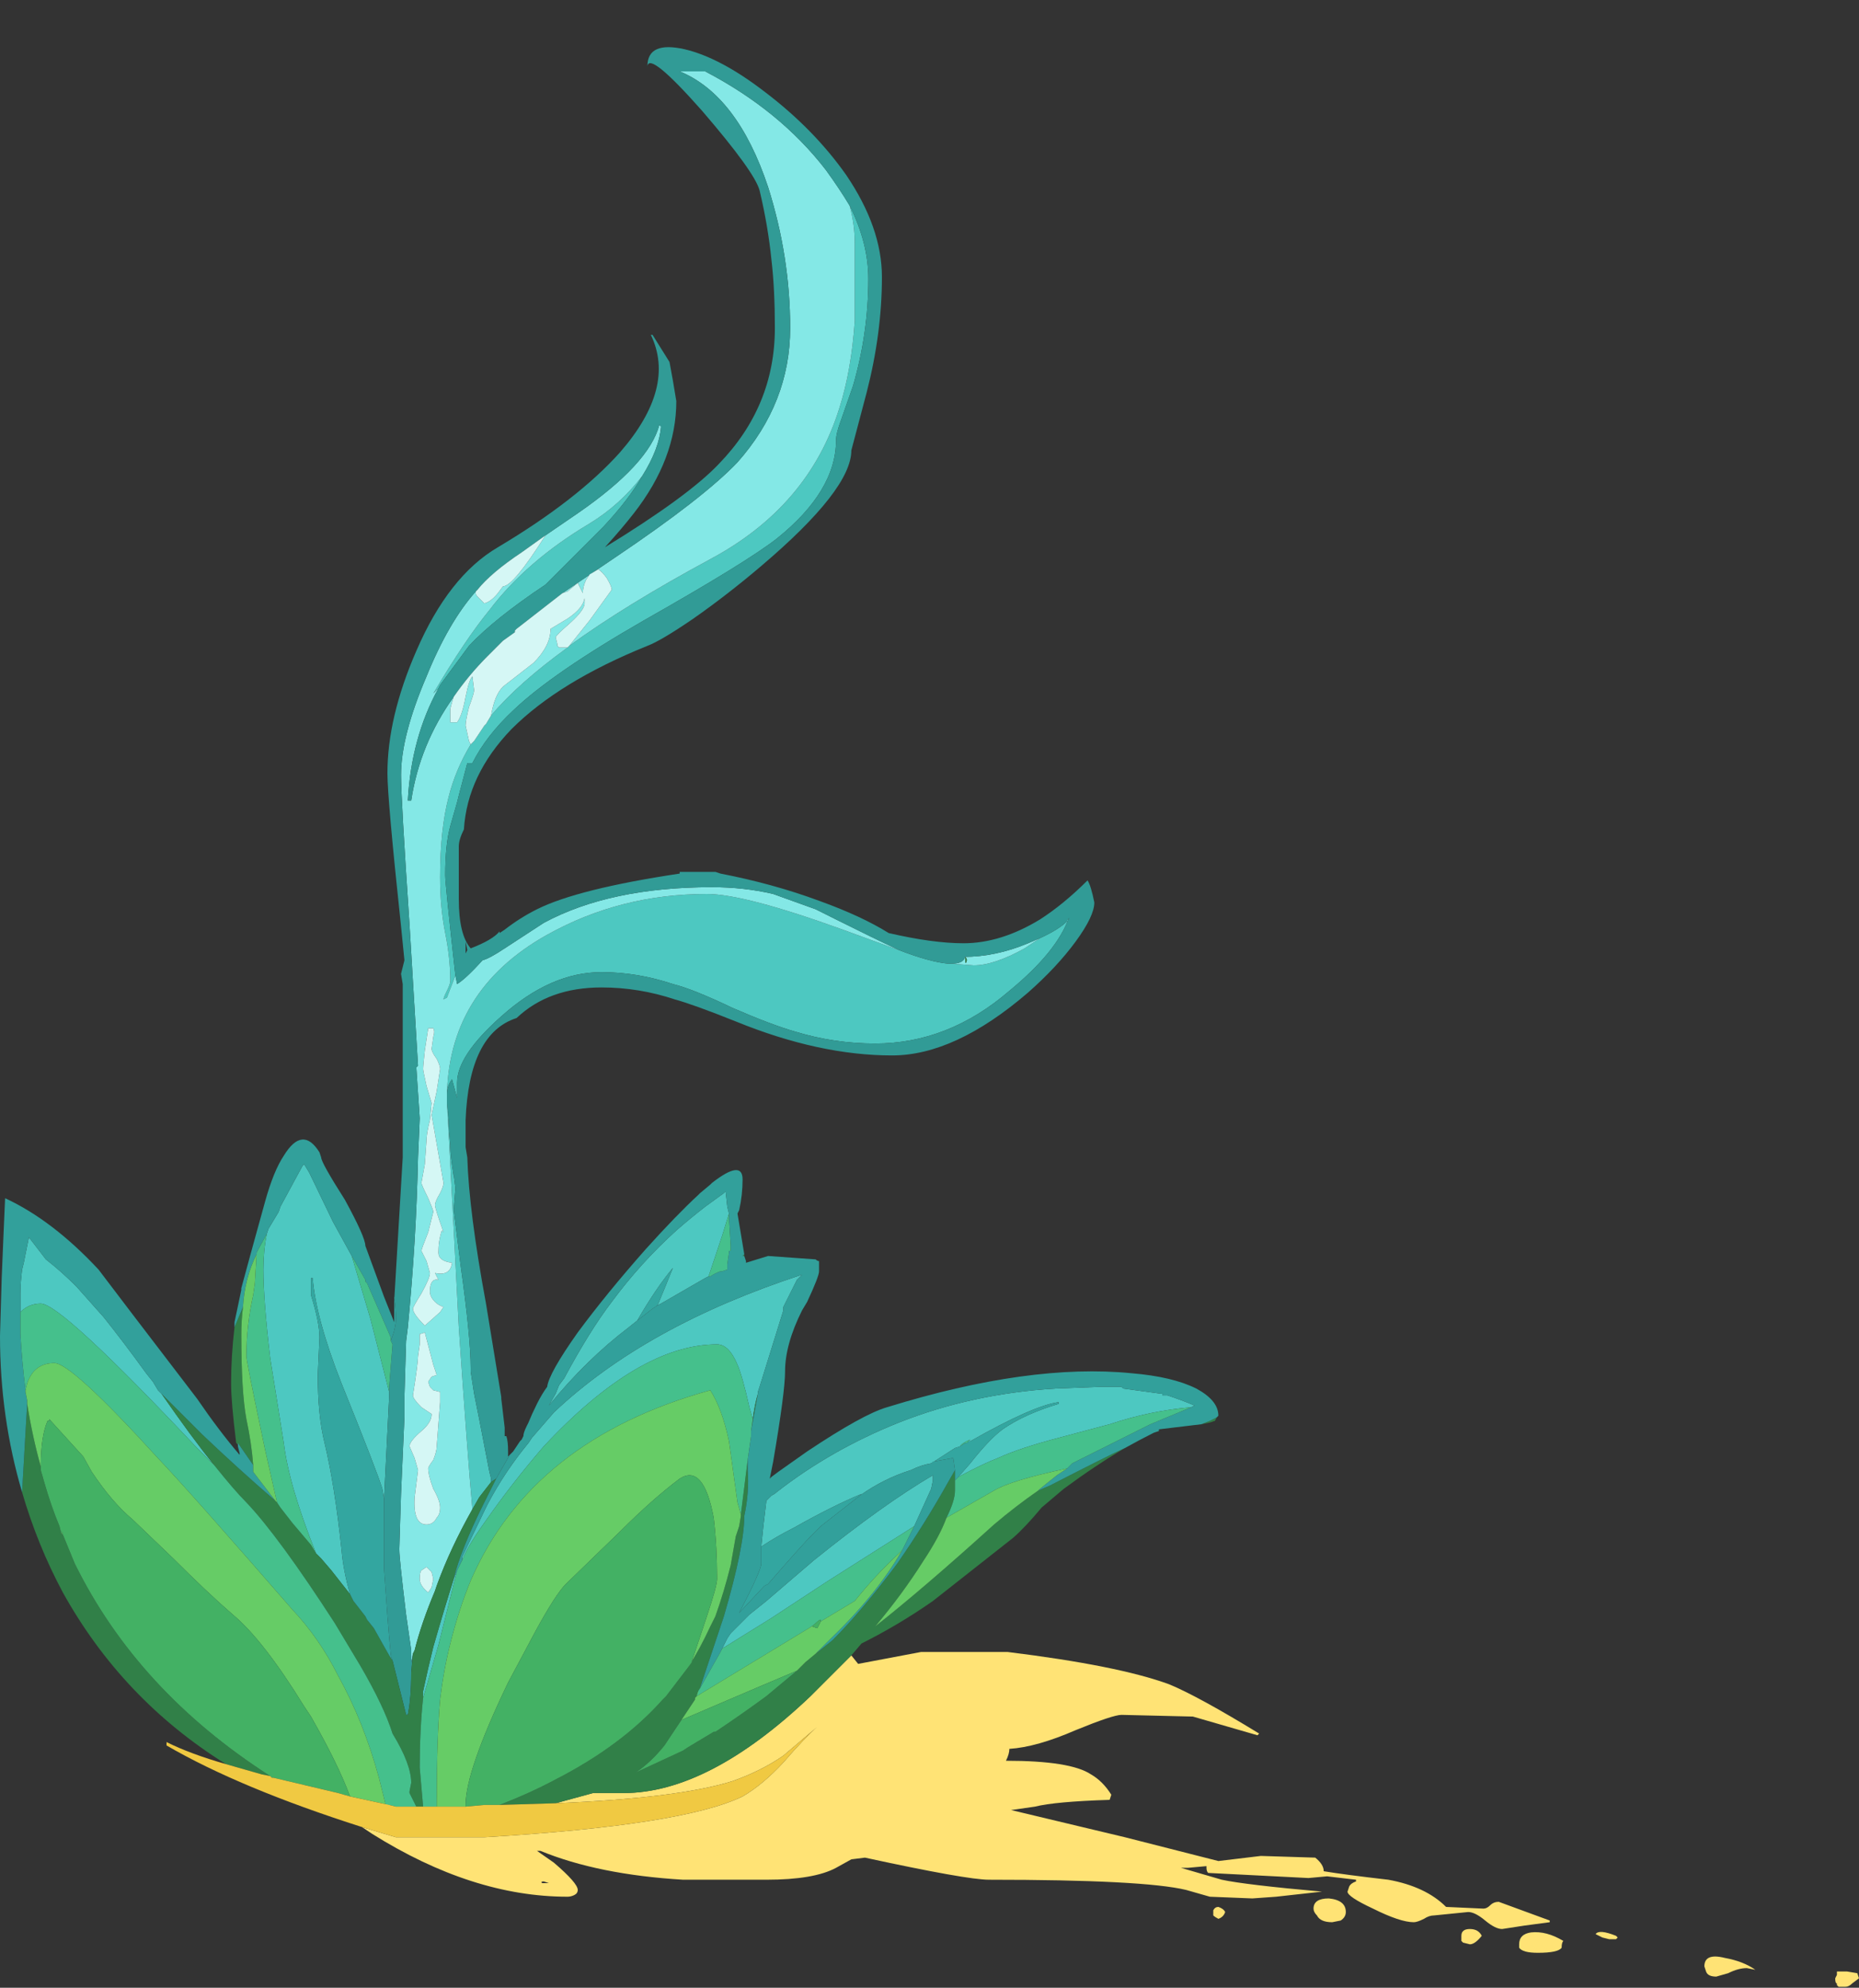 <?xml version="1.0" encoding="UTF-8" standalone="no"?>
<svg xmlns:ffdec="https://www.free-decompiler.com/flash" xmlns:xlink="http://www.w3.org/1999/xlink" ffdec:objectType="frame" height="409.35px" width="382.9px" xmlns="http://www.w3.org/2000/svg">
  <rect width="100%" height="100%" fill="#333333" stroke="none"/>
  <g transform="matrix(1.0, 0.0, 0.0, 1.0, 0.0, 33.15)">
    <use ffdec:characterId="1136" ffdec:characterName="a_EB_DesertPlant7" height="399.35" transform="matrix(1.0, 0.0, 0.0, 1.0, 0.0, -23.35)" width="382.9" xlink:href="#sprite0"/>
  </g>
  <defs>
    <g id="sprite0" transform="matrix(1.0, 0.0, 0.0, 1.0, 0.0, 0.0)">
      <use ffdec:characterId="1135" height="57.05" transform="matrix(7.0, 0.0, 0.0, 7.0, 0.0, 0.0)" width="54.7" xlink:href="#shape0"/>
    </g>
    <g id="shape0" transform="matrix(1.0, 0.0, 0.0, 1.0, 0.0, 0.0)">
      <path d="M47.55 55.55 L47.6 55.6 47.55 55.65 47.35 55.65 47.15 55.6 46.95 55.5 Q47.05 55.35 47.55 55.55 M51.4 56.5 Q51.15 56.5 50.85 56.65 L50.5 56.75 Q50.25 56.75 50.2 56.6 L50.15 56.45 Q50.15 56.05 50.75 56.2 51.3 56.3 51.65 56.55 L51.4 56.5 M10.65 52.35 L11.65 52.65 14.25 52.65 Q20.1 52.3 21.85 51.45 22.45 51.1 23.05 50.45 23.7 49.7 24.05 49.4 L23.05 50.25 Q22.4 50.7 21.55 51.0 19.95 51.5 16.35 51.65 L17.45 51.35 18.35 51.35 Q20.85 51.35 23.85 48.5 L25.05 47.3 25.25 47.55 27.1 47.2 29.65 47.2 Q32.9 47.6 34.4 48.15 35.25 48.5 37.05 49.6 L37.0 49.65 Q35.45 49.2 35.1 49.1 L33.0 49.05 Q32.75 49.05 31.65 49.5 30.5 50.0 29.7 50.05 29.7 50.2 29.6 50.4 31.5 50.4 32.1 50.8 32.45 51.0 32.7 51.4 L32.65 51.55 Q31.05 51.6 30.45 51.75 L29.75 51.85 33.1 52.65 35.85 53.35 37.1 53.2 38.7 53.25 Q38.95 53.45 38.95 53.65 39.55 53.75 40.85 53.9 41.95 54.1 42.55 54.7 L43.65 54.75 Q43.75 54.75 43.85 54.65 43.95 54.55 44.1 54.55 L45.6 55.1 45.6 55.15 44.85 55.25 44.2 55.35 Q44.0 55.35 43.7 55.1 43.4 54.85 43.2 54.85 L42.2 54.95 Q42.05 54.95 41.9 55.05 41.7 55.15 41.6 55.15 41.2 55.15 40.4 54.75 39.65 54.4 39.65 54.25 L39.7 54.1 Q39.75 54.0 39.9 53.95 L39.9 53.9 39.05 53.8 38.5 53.85 35.55 53.7 Q35.5 53.65 35.5 53.55 L35.5 53.5 34.95 53.55 34.75 53.55 35.95 53.9 Q36.65 54.05 38.9 54.25 L37.55 54.4 36.85 54.45 35.6 54.4 34.9 54.2 Q33.65 53.9 29.1 53.9 28.45 53.9 25.45 53.25 L25.05 53.3 24.6 53.55 Q23.95 53.9 22.55 53.9 L20.1 53.9 Q17.6 53.75 15.9 53.05 L15.8 53.05 16.3 53.4 Q17.0 54.0 17.0 54.2 17.0 54.3 16.9 54.35 16.8 54.4 16.7 54.4 13.9 54.4 10.95 52.55 L10.65 52.35 M16.0 53.95 Q15.9 53.95 15.95 54.0 L16.15 54.0 16.0 53.95 M35.85 54.7 Q36.0 54.75 36.05 54.85 36.0 55.0 35.85 55.05 35.75 55.0 35.7 54.95 35.7 54.85 35.7 54.8 35.75 54.7 35.85 54.7 M39.45 55.1 L39.2 55.15 Q38.85 55.15 38.75 54.95 38.65 54.85 38.65 54.75 38.65 54.45 39.1 54.45 39.6 54.5 39.6 54.85 39.6 55.0 39.45 55.1 M43.0 55.7 Q43.0 55.75 43.0 55.55 43.0 55.35 43.25 55.35 43.5 55.35 43.6 55.55 43.4 55.8 43.25 55.8 L43.05 55.75 43.0 55.7 M44.7 55.8 Q44.7 55.5 45.05 55.45 45.5 55.4 46.0 55.7 45.95 55.75 45.95 55.9 45.85 56.05 45.25 56.05 44.8 56.05 44.7 55.9 L44.7 55.8 M54.7 56.8 L54.5 56.95 Q54.4 57.05 54.3 57.05 L54.1 57.05 54.05 57.0 54.05 56.95 Q54.0 56.95 54.0 56.8 L54.05 56.7 54.05 56.6 54.35 56.6 54.65 56.65 54.7 56.8" fill="#ffe375" fill-rule="evenodd" stroke="none"/>
      <path d="M25.0 4.65 Q25.55 5.75 25.55 6.8 25.55 8.4 25.1 9.95 L24.75 10.95 Q24.6 11.35 24.6 11.55 24.6 13.05 22.85 14.45 21.95 15.15 18.95 16.85 16.25 18.4 15.1 19.5 14.3 20.25 13.9 21.05 L13.75 21.05 13.5 22.0 13.45 22.2 13.25 22.9 Q13.1 23.45 13.1 24.35 13.1 24.6 13.4 27.3 L13.15 27.95 13.05 28.0 Q13.05 27.95 13.15 27.75 13.25 27.55 13.25 27.45 13.25 26.8 13.1 26.05 12.95 25.3 12.95 24.4 12.95 23.0 13.2 22.05 13.4 21.25 13.85 20.5 L13.95 20.4 14.25 19.95 14.3 19.9 14.45 19.65 Q15.25 18.7 16.7 17.65 L16.75 17.6 Q18.4 16.4 20.9 15.05 23.8 13.5 24.7 10.6 25.05 9.5 25.15 8.05 25.15 7.4 25.15 5.75 25.15 5.2 25.0 4.65 M26.45 26.55 Q27.35 26.9 27.9 26.95 L28.0 26.95 28.65 27.0 Q29.25 27.0 30.15 26.5 L30.6 26.2 Q31.15 25.95 31.4 25.7 L31.4 25.65 31.45 25.65 31.45 25.6 Q31.1 26.6 29.7 27.75 27.9 29.3 25.75 29.3 24.55 29.3 23.4 28.95 22.7 28.75 21.55 28.25 20.4 27.7 19.8 27.55 18.75 27.2 17.7 27.2 16.2 27.2 14.75 28.5 13.45 29.65 13.45 30.45 L13.45 30.9 13.3 30.35 Q13.15 30.55 13.15 30.8 L13.15 31.05 13.2 31.55 13.2 31.7 13.25 32.3 13.25 32.35 Q13.25 32.6 13.35 33.2 L13.35 33.15 13.4 33.55 13.35 34.2 13.55 35.8 Q13.85 37.95 13.85 38.85 L13.85 38.95 13.95 39.6 14.1 40.35 14.4 41.9 14.45 42.1 14.45 42.2 14.1 42.65 13.9 43.0 Q13.75 41.35 13.5 37.65 L13.15 30.95 Q13.15 27.75 16.1 26.1 18.25 24.9 20.8 24.9 21.9 24.9 24.8 25.95 25.75 26.3 26.45 26.55 M11.45 39.7 L11.3 42.7 11.25 42.4 Q11.1 41.9 10.05 39.3 9.3 37.4 9.2 36.2 L9.15 36.2 9.15 36.7 Q9.4 37.5 9.4 37.95 L9.35 39.05 Q9.35 40.25 9.55 41.05 9.85 42.3 10.05 44.2 10.1 44.8 10.3 45.5 L9.75 44.8 9.45 44.45 9.3 44.3 Q8.5 42.3 8.35 41.05 L7.95 38.55 Q7.75 36.85 7.75 35.95 7.75 35.4 7.85 34.9 L7.9 34.75 8.2 34.25 8.25 34.1 8.9 32.9 8.95 32.85 9.1 33.1 9.8 34.55 10.35 35.55 10.9 37.4 11.45 39.55 11.45 39.7 M18.9 12.6 Q18.5 13.3 17.75 14.1 L16.05 15.8 Q14.55 16.8 13.8 17.6 L12.95 18.75 12.9 18.85 12.75 19.0 Q13.7 17.4 14.4 16.55 15.5 15.1 17.35 14.0 18.25 13.45 18.9 12.6 M18.75 37.45 L18.5 37.65 Q17.25 38.6 16.15 39.95 L16.35 39.6 16.45 39.35 16.6 39.15 Q17.35 37.75 18.0 36.9 18.85 35.75 19.9 34.8 20.3 34.45 20.75 34.1 L21.3 33.7 21.35 33.65 21.4 34.1 21.45 34.3 21.25 34.95 20.85 36.15 20.75 36.2 19.45 36.95 19.35 37.0 Q19.6 36.4 19.8 35.9 19.3 36.5 18.75 37.45 M13.6 44.5 L13.6 44.4 14.3 42.95 14.35 42.85 Q14.85 41.9 15.55 41.05 L15.65 40.9 16.3 40.15 Q19.0 37.6 23.6 36.1 L23.45 36.25 23.05 37.05 23.05 37.15 22.35 39.4 22.3 39.55 22.3 39.6 Q22.2 39.95 22.15 40.35 L22.05 40.0 Q21.85 39.1 21.7 38.75 21.45 38.15 21.1 38.15 18.8 38.15 16.0 41.15 15.05 42.25 14.25 43.4 13.75 44.1 13.6 44.5 M21.3 47.0 L21.4 46.8 21.5 46.65 22.05 46.1 22.55 45.7 23.95 44.5 Q26.0 42.85 27.45 42.0 L27.45 42.15 27.4 42.4 26.9 43.5 24.3 45.15 22.7 46.2 21.25 47.1 21.3 47.0 M27.4 41.65 L27.4 41.65 Q27.1 41.7 26.8 41.85 26.0 42.1 25.3 42.6 L25.35 42.55 Q24.5 42.9 23.35 43.55 22.85 43.8 22.4 44.1 22.45 43.55 22.55 42.75 L22.7 42.6 Q22.8 42.55 22.85 42.5 24.45 41.25 26.45 40.45 28.6 39.6 31.05 39.45 L32.35 39.4 33.0 39.4 33.05 39.45 34.15 39.6 34.2 39.6 34.2 39.65 34.35 39.65 Q34.8 39.8 35.15 39.95 L35.05 40.0 Q33.85 40.1 32.65 40.5 L31.15 40.9 Q30.0 41.2 29.35 41.5 28.95 41.65 28.2 42.05 L28.55 41.65 Q29.1 40.95 29.5 40.65 30.15 40.2 31.15 39.9 L31.15 39.85 Q30.4 39.95 28.55 41.0 L28.5 41.0 28.55 40.95 Q28.3 41.05 28.25 41.15 L28.1 41.2 27.4 41.65 M0.6 37.2 L0.6 36.65 Q0.6 36.35 0.65 35.95 L0.7 35.75 0.85 35.0 1.35 35.65 Q1.8 36.0 2.25 36.45 L3.05 37.35 Q3.65 38.1 4.3 39.0 L4.5 39.25 4.65 39.5 4.75 39.6 Q5.65 40.9 6.3 41.7 L5.8 41.2 Q1.8 36.95 1.2 36.95 0.85 36.95 0.6 37.2 M13.45 44.8 L12.9 47.0 12.45 48.55 12.45 48.35 Q12.6 47.65 12.75 47.05 13.05 46.0 13.35 45.05 L13.45 44.8" fill="#4dc8c1" fill-rule="evenodd" stroke="none"/>
      <path d="M16.55 16.05 L18.1 15.0 Q20.7 13.25 21.7 12.2 23.25 10.45 23.25 8.25 23.25 6.15 22.6 4.1 21.7 1.4 20.0 0.7 L20.75 0.7 Q22.95 1.85 24.3 3.6 24.7 4.15 25.0 4.65 25.15 5.2 25.15 5.75 25.15 7.4 25.15 8.05 25.05 9.5 24.7 10.6 23.8 13.5 20.9 15.05 18.4 16.4 16.75 17.6 L17.35 16.85 18.0 15.95 Q18.0 15.85 17.85 15.6 17.7 15.4 17.6 15.35 L17.35 15.5 17.25 15.65 Q17.15 15.85 17.15 16.05 L17.0 15.75 16.7 16.0 16.55 16.05 M13.4 27.3 L13.45 27.55 Q13.7 27.4 14.2 26.85 14.4 26.8 14.85 26.5 L16.0 25.75 Q17.95 24.7 20.95 24.7 21.9 24.7 22.75 24.9 L24.0 25.35 24.6 25.65 Q25.7 26.2 26.45 26.55 25.75 26.3 24.8 25.95 21.9 24.9 20.8 24.9 18.25 24.9 16.1 26.1 13.15 27.75 13.15 30.95 L13.5 37.65 Q13.75 41.35 13.9 43.0 13.25 44.15 12.85 45.25 L12.8 45.4 Q12.4 46.35 12.2 47.15 L12.15 47.25 12.1 47.5 12.1 47.15 11.95 46.1 Q11.75 44.45 11.75 44.2 L11.75 44.15 11.8 42.55 11.9 40.3 11.9 39.7 11.95 38.05 12.0 37.65 Q12.25 35.05 12.3 32.65 L12.35 31.5 12.25 30.0 12.3 29.95 12.05 25.8 Q11.8 22.1 11.8 21.4 11.8 20.25 12.55 18.5 13.2 16.9 14.0 16.0 L14.0 16.05 Q14.0 16.1 14.05 16.15 L14.25 16.35 Q14.45 16.3 14.65 16.05 L14.8 15.85 Q15.1 15.85 16.05 14.35 L17.0 13.7 Q19.1 12.25 19.4 11.1 L19.45 11.15 Q19.4 11.8 18.9 12.6 18.25 13.45 17.35 14.0 15.5 15.1 14.4 16.55 13.7 17.4 12.75 19.0 L12.9 18.85 Q12.1 20.3 12.0 22.15 L12.1 22.15 Q12.35 20.5 13.35 19.1 13.3 19.25 13.25 19.45 L13.25 19.85 13.45 19.85 Q13.6 19.65 13.7 19.1 13.8 18.6 13.9 18.5 L13.95 18.9 Q13.95 19.0 13.8 19.4 13.7 19.8 13.7 19.95 L13.8 20.4 13.85 20.5 Q13.4 21.25 13.2 22.05 12.95 23.0 12.95 24.4 12.95 25.3 13.1 26.05 13.25 26.8 13.25 27.45 13.25 27.55 13.15 27.75 13.05 27.95 13.05 28.0 L13.15 27.95 13.4 27.3 M28.0 26.95 Q28.35 26.95 28.4 26.75 L28.35 26.75 Q29.3 26.75 30.25 26.35 L30.6 26.2 30.15 26.5 Q29.25 27.0 28.65 27.0 L28.0 26.95 M31.45 25.6 L31.45 25.6 M28.4 26.75 Q28.4 27.05 28.45 26.85 28.45 26.8 28.4 26.75 M14.45 19.65 Q14.55 19.05 14.8 18.8 L15.7 18.1 Q16.2 17.6 16.2 17.1 L16.7 16.8 Q17.15 16.5 17.2 16.2 L17.2 16.35 Q17.2 16.55 16.75 16.95 16.35 17.3 16.35 17.35 L16.4 17.55 16.4 17.6 16.45 17.65 16.7 17.65 Q15.25 18.7 14.45 19.65 M12.75 38.75 L12.5 37.8 12.35 37.85 12.35 38.15 12.3 38.5 Q12.3 38.7 12.15 39.65 12.15 39.75 12.4 40.0 L12.7 40.2 Q12.7 40.45 12.4 40.7 12.05 41.0 12.05 41.15 L12.2 41.5 12.3 41.85 12.2 42.65 Q12.15 43.45 12.55 43.45 12.75 43.45 12.85 43.25 12.95 43.15 12.95 42.95 12.95 42.75 12.75 42.4 12.6 42.0 12.6 41.8 12.6 41.75 12.75 41.55 12.85 41.3 12.85 41.15 L12.95 39.85 12.95 39.55 12.75 39.5 12.65 39.4 12.6 39.25 12.7 39.1 12.85 39.05 12.75 38.75 M12.5 29.5 Q12.45 29.95 12.45 30.05 12.45 30.1 12.55 30.55 L12.7 31.05 12.65 31.55 Q12.55 31.95 12.55 32.15 L12.5 32.85 12.4 33.4 Q12.4 33.45 12.6 33.85 12.75 34.2 12.75 34.25 L12.6 34.85 Q12.4 35.35 12.4 35.4 L12.55 35.7 12.65 36.05 Q12.65 36.2 12.4 36.65 12.15 37.05 12.15 37.1 12.15 37.25 12.5 37.6 L12.95 37.2 13.05 37.05 Q12.9 37.0 12.8 36.9 12.65 36.75 12.65 36.6 12.65 36.2 12.9 36.25 12.85 36.15 12.8 36.05 13.25 36.15 13.3 35.75 12.9 35.7 12.9 35.45 12.9 35.1 13.0 34.8 L13.05 34.85 Q12.8 34.15 12.8 34.05 12.8 33.95 12.95 33.7 13.05 33.5 13.05 33.4 L12.7 31.4 12.85 30.7 12.95 30.05 Q12.95 29.95 12.85 29.75 12.7 29.55 12.7 29.45 L12.75 29.1 Q12.8 28.95 12.75 28.85 L12.6 28.85 12.5 29.5 M12.4 44.8 Q12.35 44.85 12.35 45.05 12.35 45.25 12.6 45.45 L12.7 45.3 12.75 45.05 12.7 44.85 12.55 44.7 12.4 44.8" fill="#84e8e6" fill-rule="evenodd" stroke="none"/>
      <path d="M25.0 4.65 Q24.7 4.15 24.3 3.6 22.95 1.85 20.75 0.7 L20.0 0.7 Q21.7 1.4 22.6 4.1 23.25 6.15 23.25 8.25 23.25 10.45 21.7 12.2 20.7 13.25 18.1 15.0 L16.55 16.05 15.2 17.1 15.15 17.15 15.15 17.2 14.8 17.45 Q14.55 17.7 14.35 17.9 13.8 18.45 13.35 19.1 12.35 20.5 12.1 22.15 L12.0 22.15 Q12.1 20.3 12.9 18.85 L12.95 18.75 13.8 17.6 Q14.55 16.8 16.05 15.8 L17.75 14.1 Q18.5 13.3 18.9 12.6 19.4 11.8 19.45 11.15 L19.4 11.1 Q19.1 12.25 17.0 13.7 L16.05 14.35 15.35 14.85 Q14.45 15.45 14.05 15.95 L14.0 16.0 Q13.2 16.9 12.55 18.5 11.8 20.25 11.8 21.4 11.8 22.1 12.05 25.8 L12.3 29.95 12.25 30.0 12.35 31.5 12.3 32.65 Q12.25 35.05 12.0 37.65 L11.95 38.05 11.9 39.7 11.9 40.3 11.8 42.55 11.75 44.15 11.75 44.2 Q11.75 44.45 11.95 46.1 L12.1 47.15 12.1 47.5 12.15 47.25 12.1 47.8 Q12.1 48.55 12.0 49.05 L11.95 49.05 11.55 47.45 11.5 47.3 Q11.45 46.8 11.4 46.15 L11.3 44.75 11.3 42.7 11.45 39.7 11.45 39.4 11.55 38.15 11.5 38.05 Q11.65 37.65 11.65 37.4 11.65 37.1 11.6 36.75 L11.6 36.85 11.85 32.65 11.85 27.55 11.8 27.25 11.9 26.85 11.8 25.85 Q11.4 22.1 11.4 21.35 11.4 19.7 12.25 17.75 13.2 15.55 14.65 14.7 17.0 13.3 18.25 11.9 19.9 10.0 19.15 8.45 L19.2 8.45 19.7 9.25 19.8 9.8 19.9 10.4 Q19.9 12.1 18.65 13.7 18.3 14.15 17.8 14.7 20.25 13.2 21.15 12.25 22.8 10.55 22.8 8.25 22.8 7.1 22.7 6.25 22.6 5.25 22.35 4.2 22.2 3.65 20.65 1.85 19.1 0.1 19.05 0.55 19.05 -0.2 20.15 0.05 21.2 0.3 22.5 1.3 23.95 2.4 24.9 3.75 25.95 5.3 25.95 6.75 25.95 8.4 25.5 10.15 L25.05 11.85 Q25.05 13.0 22.4 15.25 21.4 16.1 20.4 16.8 19.45 17.45 19.05 17.6 16.45 18.65 15.05 20.05 13.75 21.4 13.65 23.0 13.5 23.3 13.5 23.5 L13.5 25.05 Q13.5 26.1 13.85 26.5 14.5 26.25 14.7 26.0 L14.7 26.05 14.85 25.95 Q15.3 25.6 15.8 25.35 17.0 24.75 20.0 24.3 L20.0 24.25 21.05 24.25 21.2 24.3 Q22.75 24.6 24.1 25.1 25.35 25.55 26.15 26.05 27.45 26.35 28.35 26.35 29.45 26.35 30.6 25.65 31.3 25.2 32.0 24.5 32.1 24.65 32.2 25.15 32.2 25.55 31.65 26.3 31.1 27.05 30.25 27.8 28.1 29.65 26.25 29.65 24.1 29.65 21.65 28.65 20.4 28.15 19.85 28.0 18.8 27.65 17.7 27.65 16.15 27.65 15.2 28.55 13.8 29.0 13.7 31.55 L13.7 31.95 Q13.7 32.15 13.7 32.35 L13.75 32.65 Q13.8 34.25 14.3 36.95 L14.75 39.7 14.75 39.75 14.85 40.6 14.85 40.85 14.9 40.85 Q14.95 41.0 14.95 41.3 L14.95 41.45 15.0 41.4 14.6 42.1 14.45 42.2 14.45 42.1 14.4 41.9 14.1 40.35 13.95 39.6 13.85 38.95 13.85 38.85 Q13.85 37.95 13.55 35.8 L13.35 34.2 13.4 33.55 13.35 33.15 13.35 33.2 Q13.25 32.6 13.25 32.35 L13.25 32.3 13.2 31.7 13.2 31.55 13.15 31.05 13.15 30.8 Q13.15 30.55 13.3 30.35 L13.45 30.9 13.45 30.45 Q13.45 29.65 14.75 28.5 16.2 27.2 17.7 27.2 18.75 27.2 19.8 27.55 20.4 27.7 21.55 28.25 22.7 28.75 23.4 28.95 24.55 29.3 25.75 29.3 27.9 29.3 29.7 27.75 31.1 26.6 31.45 25.6 L31.45 25.65 31.4 25.65 31.4 25.7 Q31.15 25.95 30.6 26.2 L30.25 26.35 Q29.3 26.75 28.35 26.75 L28.4 26.75 Q28.35 26.95 28.0 26.95 L27.9 26.95 Q27.35 26.9 26.45 26.55 25.7 26.2 24.6 25.65 L24.0 25.35 22.75 24.9 Q21.9 24.7 20.95 24.7 17.95 24.7 16.0 25.75 L14.85 26.5 Q14.4 26.8 14.2 26.85 13.7 27.4 13.45 27.55 L13.4 27.3 Q13.1 24.6 13.1 24.35 13.1 23.45 13.25 22.9 L13.45 22.2 13.5 22.0 13.75 21.05 13.9 21.05 Q14.3 20.25 15.1 19.5 16.25 18.4 18.95 16.85 21.95 15.15 22.85 14.45 24.6 13.05 24.6 11.55 24.6 11.35 24.75 10.95 L25.1 9.95 Q25.55 8.4 25.55 6.8 25.55 5.75 25.0 4.65 M31.45 25.6 L31.45 25.6 M13.7 26.3 L13.7 26.65 13.75 26.55 13.7 26.3" fill="#319b96" fill-rule="evenodd" stroke="none"/>
      <path d="M14.45 42.2 L14.6 42.1 14.25 42.8 Q13.55 44.2 13.35 45.05 13.05 46.0 12.75 47.05 12.6 47.65 12.45 48.35 L12.45 48.55 Q12.35 49.5 12.35 50.6 L12.45 51.75 12.25 51.75 Q12.15 51.55 12.05 51.35 L12.05 51.3 12.1 51.05 Q12.1 50.5 11.55 49.6 11.3 48.8 10.6 47.6 L9.85 46.35 Q8.2 43.8 7.25 42.8 6.9 42.45 6.3 41.7 5.65 40.9 4.75 39.6 L5.95 40.8 Q7.0 41.8 8.1 42.75 L8.15 42.8 8.25 42.95 8.6 43.4 9.15 44.05 9.3 44.3 9.45 44.45 9.75 44.8 10.3 45.5 10.4 45.7 10.75 46.15 10.8 46.25 11.0 46.5 11.45 47.3 11.55 47.45 11.95 49.05 12.0 49.05 Q12.1 48.55 12.1 47.8 L12.15 47.25 12.2 47.15 Q12.4 46.35 12.8 45.4 L12.85 45.25 Q13.25 44.15 13.9 43.0 L14.1 42.65 14.45 42.2 M28.4 26.75 Q28.45 26.8 28.45 26.85 28.4 27.05 28.4 26.75 M6.9 37.65 L7.15 37.05 Q7.1 37.45 7.1 37.85 7.1 39.55 7.25 40.35 7.4 41.05 7.45 41.7 L7.0 41.05 7.0 41.1 6.95 41.05 Q6.8 39.85 6.8 39.3 6.8 38.5 6.9 37.65 M22.15 40.35 Q22.2 39.95 22.3 39.6 L22.1 40.7 22.15 40.35 M22.0 41.55 L22.0 41.85 Q22.05 42.5 21.9 43.2 21.9 44.1 21.3 46.15 L20.55 48.4 20.5 48.5 20.45 48.55 20.45 48.6 20.05 49.2 19.55 49.95 Q19.15 50.45 18.7 50.75 L20.1 50.1 20.25 50.0 21.0 49.55 21.05 49.55 Q21.8 49.05 22.55 48.5 L23.45 47.75 23.7 47.5 24.0 47.25 24.5 46.85 Q25.35 46.0 26.4 44.6 27.2 43.45 27.9 42.2 L28.1 41.85 28.1 42.15 28.1 42.45 Q28.1 42.75 27.85 43.25 27.65 43.8 27.15 44.55 26.55 45.5 25.75 46.45 27.15 45.35 29.25 43.45 29.9 42.9 30.55 42.45 L30.9 42.3 Q32.65 41.4 33.1 41.2 32.25 41.7 31.3 42.4 L30.65 42.95 Q30.15 43.55 29.8 43.85 L27.45 45.7 Q26.45 46.4 25.35 46.95 L25.05 47.3 23.85 48.5 Q20.85 51.35 18.35 51.35 L17.45 51.35 16.35 51.65 14.7 51.7 Q15.6 51.35 16.35 50.95 18.3 49.95 19.5 48.6 L19.6 48.5 20.25 47.65 Q20.6 47.1 20.9 46.45 L21.05 46.15 Q21.3 45.45 21.5 44.65 L21.65 43.8 21.75 43.5 21.8 43.2 21.8 43.15 22.0 41.55 M35.35 40.5 L35.6 40.4 35.8 40.3 35.75 40.4 35.6 40.45 35.35 40.5 M21.9 35.55 L21.85 35.55 21.9 35.5 21.9 35.55 M0.65 42.5 L0.75 40.75 0.8 39.9 Q0.95 40.85 1.2 41.75 L1.2 41.85 1.3 42.2 Q1.5 42.9 1.75 43.5 L1.8 43.7 1.85 43.75 2.2 44.6 Q4.05 48.35 7.95 50.85 L7.7 50.8 6.65 50.5 Q3.6 48.6 1.85 45.45 1.1 44.05 0.65 42.5" fill="#318048" fill-rule="evenodd" stroke="none"/>
      <path d="M14.0 16.0 L14.05 15.95 Q14.45 15.45 15.35 14.85 L16.05 14.35 Q15.1 15.85 14.8 15.85 L14.65 16.05 Q14.45 16.3 14.25 16.35 L14.05 16.15 Q14.0 16.1 14.0 16.05 L14.0 16.0 M13.35 19.1 Q13.8 18.45 14.35 17.9 14.55 17.7 14.8 17.45 L15.15 17.2 15.15 17.15 15.2 17.1 16.55 16.05 16.7 16.0 17.0 15.75 17.15 16.05 Q17.15 15.85 17.25 15.65 L17.35 15.5 17.6 15.35 Q17.7 15.4 17.85 15.6 18.0 15.85 18.0 15.95 L17.35 16.85 16.75 17.6 16.7 17.65 16.45 17.65 16.4 17.6 16.4 17.55 16.35 17.35 Q16.35 17.3 16.75 16.95 17.2 16.55 17.2 16.35 L17.2 16.2 Q17.15 16.5 16.7 16.8 L16.2 17.1 Q16.2 17.6 15.7 18.1 L14.8 18.8 Q14.55 19.05 14.45 19.65 L14.3 19.9 14.25 19.95 13.95 20.4 13.85 20.5 13.8 20.4 13.7 19.95 Q13.7 19.8 13.8 19.4 13.95 19.0 13.95 18.9 L13.9 18.5 Q13.8 18.6 13.7 19.1 13.6 19.65 13.45 19.85 L13.25 19.85 13.25 19.45 Q13.3 19.25 13.35 19.1 M12.5 29.5 L12.6 28.85 12.75 28.85 Q12.8 28.95 12.75 29.1 L12.7 29.45 Q12.7 29.55 12.85 29.75 12.95 29.95 12.95 30.05 L12.85 30.7 12.7 31.4 13.05 33.4 Q13.05 33.5 12.95 33.7 12.8 33.95 12.8 34.05 12.8 34.15 13.05 34.85 L13.0 34.8 Q12.9 35.1 12.9 35.45 12.9 35.7 13.3 35.75 13.25 36.15 12.8 36.05 12.85 36.15 12.9 36.25 12.65 36.2 12.65 36.6 12.65 36.75 12.8 36.9 12.9 37.0 13.05 37.05 L12.95 37.2 12.5 37.6 Q12.15 37.25 12.15 37.1 12.15 37.05 12.4 36.65 12.65 36.2 12.65 36.05 L12.55 35.7 12.4 35.4 Q12.4 35.35 12.6 34.85 L12.75 34.25 Q12.75 34.2 12.6 33.85 12.4 33.45 12.4 33.4 L12.5 32.85 12.55 32.15 Q12.55 31.95 12.65 31.55 L12.7 31.05 12.55 30.55 Q12.45 30.1 12.45 30.05 12.45 29.95 12.5 29.5 M12.75 38.75 L12.85 39.05 12.7 39.1 12.6 39.25 12.65 39.4 12.75 39.5 12.95 39.55 12.95 39.85 12.85 41.15 Q12.85 41.3 12.75 41.55 12.6 41.75 12.6 41.8 12.6 42.0 12.75 42.4 12.95 42.75 12.95 42.95 12.95 43.15 12.85 43.25 12.75 43.45 12.55 43.45 12.15 43.45 12.2 42.65 L12.3 41.85 12.2 41.5 12.05 41.15 Q12.05 41.0 12.4 40.7 12.7 40.45 12.7 40.2 L12.4 40.0 Q12.15 39.75 12.15 39.65 12.3 38.7 12.3 38.5 L12.35 38.15 12.35 37.85 12.5 37.8 12.75 38.75 M12.4 44.8 L12.55 44.7 12.7 44.85 12.75 45.05 12.7 45.3 12.6 45.45 Q12.35 45.25 12.35 45.05 12.35 44.85 12.4 44.8" fill="#d5f7f5" fill-rule="evenodd" stroke="none"/>
      <path d="M14.6 42.1 L15.0 41.4 15.1 41.3 15.3 41.0 15.35 40.95 15.4 40.85 Q15.4 40.75 15.5 40.55 L15.55 40.45 Q15.65 40.2 15.8 39.9 15.95 39.6 16.1 39.4 16.15 39.0 17.0 37.8 17.85 36.65 19.0 35.35 19.9 34.35 20.55 33.75 L20.6 33.7 20.9 33.45 20.95 33.4 Q21.85 32.7 21.85 33.3 21.85 33.75 21.75 34.2 L21.7 34.3 21.9 35.5 21.85 35.55 21.9 35.55 21.95 35.7 21.95 35.75 22.6 35.55 24.0 35.65 Q24.05 35.7 24.1 35.7 L24.1 36.0 Q24.1 36.15 23.75 36.9 L23.6 37.15 Q23.1 38.15 23.1 38.95 23.1 39.55 22.75 41.6 L22.65 42.1 22.7 42.05 22.9 41.9 Q23.25 41.65 23.75 41.3 25.4 40.2 26.1 40.0 30.3 38.7 33.3 39.0 34.5 39.1 35.2 39.45 35.85 39.8 35.85 40.25 L35.8 40.3 35.6 40.4 35.35 40.5 34.1 40.65 34.1 40.7 33.95 40.75 Q33.55 40.95 33.1 41.2 32.65 41.4 30.9 42.3 L30.55 42.45 30.6 42.4 31.1 42.0 31.4 41.8 31.55 41.65 33.85 40.5 Q34.45 40.25 35.05 40.0 L35.15 39.95 Q34.8 39.8 34.35 39.65 L34.2 39.65 34.2 39.6 34.15 39.6 33.05 39.45 33.0 39.4 32.35 39.4 31.05 39.45 Q28.6 39.6 26.45 40.45 24.45 41.25 22.85 42.5 22.8 42.55 22.7 42.6 L22.55 42.75 Q22.45 43.55 22.4 44.1 L22.4 44.6 Q22.4 44.8 21.75 46.05 L22.45 45.3 22.5 45.25 22.6 45.2 Q23.6 44.05 23.9 43.75 L24.15 43.5 25.3 42.6 Q26.0 42.1 26.8 41.85 27.1 41.7 27.4 41.65 L27.4 41.65 27.45 41.6 28.0 41.5 28.05 41.5 28.1 41.85 27.9 42.2 Q27.2 43.45 26.4 44.6 25.35 46.0 24.5 46.85 L24.0 47.25 24.45 46.8 Q25.8 45.5 26.55 44.2 L26.9 43.5 27.4 42.4 27.45 42.15 27.45 42.0 Q26.0 42.85 23.95 44.5 L22.55 45.7 22.05 46.1 21.5 46.65 21.4 46.8 21.3 47.0 21.2 47.2 20.55 48.35 20.55 48.4 21.3 46.15 Q21.9 44.1 21.9 43.2 22.05 42.5 22.0 41.85 L22.0 41.55 22.1 40.85 22.1 40.7 22.3 39.6 22.3 39.55 22.35 39.4 23.05 37.15 23.05 37.05 23.45 36.25 23.6 36.1 Q19.0 37.6 16.3 40.15 L15.65 40.9 15.55 41.05 Q14.85 41.9 14.35 42.85 L14.3 42.95 13.6 44.4 13.6 44.5 13.45 44.8 13.35 45.05 Q13.55 44.2 14.25 42.8 L14.6 42.1 M11.6 36.85 L11.6 36.75 Q11.65 37.1 11.65 37.4 11.65 37.65 11.5 38.05 L11.5 37.95 10.8 36.35 10.75 36.3 10.75 36.25 10.35 35.55 9.8 34.55 9.1 33.1 8.95 32.85 8.9 32.9 8.25 34.1 8.2 34.25 7.9 34.75 7.85 34.9 7.55 35.45 7.55 35.5 Q7.2 36.2 7.15 37.05 L6.9 37.65 6.9 37.5 7.1 36.55 7.1 36.5 Q7.3 35.75 7.8 33.95 8.05 33.05 8.35 32.6 8.9 31.7 9.4 32.5 L9.45 32.65 Q9.45 32.8 10.15 33.9 10.75 35.0 10.75 35.25 L11.3 36.75 11.6 37.5 11.6 36.85 M21.45 34.3 L21.4 34.1 21.35 33.65 21.3 33.7 20.75 34.1 Q20.3 34.45 19.9 34.8 18.85 35.75 18.0 36.9 17.35 37.75 16.6 39.15 L16.45 39.35 16.35 39.6 16.15 39.95 Q17.25 38.6 18.5 37.65 L18.75 37.45 19.2 37.1 19.35 37.0 19.45 36.95 20.75 36.2 20.85 36.15 20.9 36.15 Q21.05 36.05 21.2 36.0 L21.25 36.0 21.4 35.95 21.4 35.8 21.45 35.45 21.45 35.4 21.5 35.4 21.5 35.25 21.45 34.45 21.45 34.3 M0.65 42.5 Q0.0 40.3 0.0 37.9 L0.05 36.2 0.1 35.0 0.15 33.85 Q1.55 34.5 2.9 35.95 L3.85 37.2 5.8 39.75 Q6.45 40.7 7.05 41.4 L7.05 41.35 7.0 41.15 7.0 41.1 7.0 41.05 7.45 41.7 7.45 41.9 8.1 42.75 Q7.0 41.8 5.95 40.8 L4.75 39.6 4.65 39.5 4.5 39.25 4.3 39.0 Q3.65 38.1 3.05 37.35 L2.25 36.45 Q1.8 36.0 1.35 35.65 L0.85 35.0 0.7 35.75 0.65 35.95 Q0.6 36.35 0.6 36.65 L0.6 37.2 0.6 37.85 Q0.65 38.7 0.75 39.5 L0.75 39.55 0.8 39.8 0.8 39.9 0.75 40.75 0.65 42.5" fill="#32a09b" fill-rule="evenodd" stroke="none"/>
      <path d="M11.5 38.05 L11.55 38.15 11.45 39.4 11.45 39.7 11.45 39.55 10.9 37.4 10.35 35.55 10.75 36.25 10.75 36.3 10.8 36.35 11.5 37.95 11.5 38.05 M20.85 36.15 L21.25 34.95 21.45 34.3 21.45 34.45 21.5 35.25 21.5 35.4 21.45 35.4 21.45 35.45 21.4 35.8 21.4 35.95 21.25 36.0 21.2 36.0 Q21.05 36.05 20.9 36.15 L20.85 36.15 M7.55 35.5 L7.55 35.45 7.85 34.9 Q7.75 35.4 7.75 35.95 7.75 36.85 7.95 38.55 L8.35 41.05 Q8.5 42.3 9.3 44.3 L9.15 44.05 8.6 43.4 8.25 42.95 8.15 42.8 7.8 41.25 Q7.25 38.65 7.25 38.5 7.25 37.6 7.45 36.7 L7.5 36.35 7.55 35.5 M13.6 44.5 Q13.75 44.1 14.25 43.4 15.05 42.25 16.0 41.15 18.8 38.15 21.1 38.15 21.45 38.15 21.7 38.75 21.85 39.1 22.05 40.0 L22.15 40.35 22.1 40.7 22.1 40.85 22.0 41.55 21.8 43.15 21.7 42.8 21.45 41.0 Q21.25 40.05 20.9 39.5 15.65 40.95 13.85 45.1 13.5 45.95 13.25 46.95 13.05 47.75 12.95 48.6 12.85 49.75 12.85 51.7 L12.85 51.75 12.45 51.75 12.35 50.6 Q12.35 49.5 12.45 48.55 L12.9 47.0 13.45 44.8 13.6 44.5 M20.55 48.35 L21.2 47.2 21.3 47.0 21.25 47.1 22.7 46.2 24.3 45.15 26.9 43.5 26.55 44.2 26.45 44.3 Q25.75 44.95 25.15 45.7 L24.15 46.3 24.15 46.25 Q24.1 46.25 23.95 46.4 L23.8 46.5 20.5 48.5 20.55 48.35 M35.05 40.0 Q34.45 40.25 33.85 40.5 L31.55 41.65 31.4 41.8 Q29.75 42.15 29.25 42.45 L27.85 43.25 Q28.1 42.75 28.1 42.45 L28.1 42.15 28.2 42.05 Q28.95 41.65 29.35 41.5 30.0 41.2 31.15 40.9 L32.65 40.5 Q33.85 40.1 35.05 40.0 M0.75 39.5 Q0.65 38.7 0.6 37.85 L0.6 37.2 Q0.85 36.95 1.2 36.95 1.8 36.95 5.8 41.2 L6.3 41.7 Q6.9 42.45 7.25 42.8 8.2 43.8 9.85 46.35 L10.6 47.6 Q11.3 48.8 11.55 49.6 12.1 50.5 12.1 51.05 L12.05 51.3 12.05 51.35 Q12.15 51.55 12.25 51.75 L11.65 51.75 11.45 51.7 11.35 51.7 11.15 50.9 Q10.7 49.25 9.95 47.9 9.4 46.8 8.6 45.95 5.6 42.5 4.65 41.5 2.1 38.7 1.6 38.7 1.0 38.7 0.8 39.3 L0.75 39.5 M28.25 41.15 Q28.3 41.05 28.55 40.95 L28.5 41.0 28.45 41.05 28.4 41.05 28.25 41.15" fill="#45c08c" fill-rule="evenodd" stroke="none"/>
      <path d="M11.3 42.7 L11.3 44.75 11.4 46.15 Q11.45 46.8 11.5 47.3 L11.55 47.45 11.45 47.3 11.0 46.5 10.8 46.25 10.75 46.15 10.4 45.7 10.3 45.5 Q10.1 44.8 10.05 44.2 9.85 42.3 9.55 41.05 9.35 40.25 9.35 39.05 L9.4 37.95 Q9.4 37.5 9.15 36.7 L9.15 36.2 9.2 36.2 Q9.3 37.4 10.05 39.3 11.1 41.9 11.25 42.4 L11.3 42.7 M18.75 37.45 Q19.3 36.5 19.8 35.9 19.6 36.4 19.35 37.0 L19.2 37.1 18.75 37.45 M28.1 41.85 L28.05 41.5 28.0 41.5 27.45 41.6 27.4 41.65 28.1 41.2 28.25 41.15 28.4 41.05 28.45 41.05 28.5 41.0 28.55 41.0 Q30.4 39.95 31.15 39.85 L31.15 39.9 Q30.15 40.2 29.5 40.65 29.1 40.95 28.55 41.65 L28.2 42.05 28.1 42.15 28.1 41.85 M25.3 42.6 L24.15 43.5 23.9 43.75 Q23.6 44.05 22.6 45.2 L22.5 45.25 22.45 45.3 21.75 46.05 Q22.4 44.8 22.4 44.6 L22.4 44.1 Q22.85 43.8 23.35 43.55 24.5 42.9 25.35 42.55 L25.3 42.6" fill="#33a6a0" fill-rule="evenodd" stroke="none"/>
      <path d="M7.15 37.05 Q7.2 36.2 7.55 35.5 L7.5 36.35 7.45 36.7 Q7.25 37.6 7.25 38.5 7.25 38.65 7.8 41.25 L8.15 42.8 8.1 42.75 7.45 41.9 7.45 41.7 Q7.4 41.05 7.25 40.35 7.1 39.55 7.1 37.85 7.1 37.45 7.15 37.05 M20.55 48.4 L20.55 48.35 20.5 48.5 23.8 46.5 23.95 46.4 23.9 46.45 24.05 46.5 24.15 46.3 25.15 45.7 Q25.75 44.95 26.45 44.3 L26.55 44.2 Q25.8 45.5 24.45 46.8 L24.0 47.25 23.7 47.5 23.45 47.75 Q22.5 48.15 20.75 48.9 L20.05 49.2 20.45 48.6 20.45 48.55 20.5 48.5 20.55 48.4 M31.4 41.8 L31.1 42.0 30.6 42.4 30.55 42.45 Q29.9 42.9 29.25 43.45 27.15 45.35 25.75 46.45 26.55 45.5 27.15 44.55 27.65 43.8 27.85 43.25 L29.25 42.45 Q29.75 42.15 31.4 41.8 M12.85 51.75 L12.85 51.7 Q12.85 49.75 12.95 48.6 13.05 47.75 13.25 46.95 13.5 45.95 13.85 45.1 15.65 40.95 20.9 39.5 21.25 40.05 21.45 41.0 L21.7 42.8 21.8 43.15 21.8 43.2 21.75 43.5 21.65 43.8 21.5 44.65 Q21.3 45.45 21.05 46.15 L20.9 46.45 Q20.6 47.1 20.25 47.65 L20.35 47.5 20.8 46.15 Q21.1 45.25 21.1 45.05 21.1 44.1 21.0 43.25 20.7 41.65 20.0 42.1 19.2 42.7 18.25 43.65 L16.65 45.2 Q16.35 45.5 15.75 46.6 15.4 47.25 14.95 48.1 13.7 50.7 13.7 51.7 L13.7 51.75 12.85 51.75 M0.8 39.9 L0.8 39.8 0.75 39.55 0.75 39.5 0.8 39.3 Q1.0 38.7 1.6 38.7 2.1 38.7 4.65 41.5 5.6 42.5 8.6 45.95 9.4 46.8 9.95 47.9 10.7 49.25 11.15 50.9 L11.35 51.7 11.45 51.7 10.3 51.45 Q9.95 50.5 9.15 49.1 L8.95 48.8 Q7.75 46.85 6.85 46.1 6.1 45.45 5.1 44.45 L3.9 43.3 Q3.3 42.8 2.7 41.9 L2.45 41.45 1.45 40.35 1.45 40.4 1.4 40.4 Q1.2 40.85 1.2 41.75 0.95 40.85 0.8 39.9 M1.8 43.7 L1.85 43.7 1.8 43.65 1.85 43.75 1.8 43.7" fill="#66cc66" fill-rule="evenodd" stroke="none"/>
      <path d="M13.7 51.75 L13.7 51.7 Q13.7 50.7 14.95 48.1 15.4 47.25 15.75 46.6 16.35 45.5 16.65 45.2 L18.25 43.65 Q19.2 42.7 20.0 42.1 20.7 41.65 21.0 43.25 21.1 44.1 21.1 45.05 21.1 45.25 20.8 46.15 L20.35 47.5 20.25 47.65 19.6 48.5 19.5 48.6 Q18.3 49.95 16.35 50.95 15.6 51.35 14.7 51.7 L14.25 51.7 13.7 51.75 M1.2 41.75 Q1.2 40.85 1.4 40.4 L1.45 40.4 1.45 40.35 2.45 41.45 2.7 41.9 Q3.3 42.8 3.9 43.3 L5.1 44.45 Q6.1 45.45 6.85 46.1 7.75 46.85 8.95 48.8 L9.15 49.1 Q9.95 50.5 10.3 51.45 L9.95 51.35 8.05 50.9 8.0 50.9 7.95 50.85 Q4.05 48.35 2.2 44.6 L1.85 43.75 1.8 43.65 1.85 43.7 1.8 43.7 1.75 43.5 Q1.5 42.9 1.3 42.2 L1.2 41.85 1.2 41.75 M23.95 46.4 Q24.1 46.25 24.15 46.25 L24.15 46.3 24.05 46.5 23.9 46.45 23.95 46.4 M20.05 49.2 L20.75 48.9 Q22.5 48.15 23.45 47.75 L22.55 48.5 Q21.8 49.05 21.05 49.55 L21.0 49.55 20.25 50.0 20.1 50.1 18.7 50.75 Q19.15 50.45 19.55 49.95 L20.05 49.2" fill="#43b164" fill-rule="evenodd" stroke="none"/>
      <path d="M12.85 51.75 L13.7 51.75 14.25 51.7 14.7 51.7 16.35 51.65 Q19.95 51.5 21.55 51.0 22.4 50.7 23.05 50.25 L24.05 49.4 Q23.7 49.7 23.05 50.45 22.45 51.1 21.85 51.45 20.1 52.3 14.25 52.65 L11.65 52.65 10.65 52.35 Q7.05 51.2 4.9 49.95 L4.9 49.85 Q5.6 50.2 6.65 50.5 L7.7 50.8 7.95 50.85 8.0 50.9 8.05 50.9 9.95 51.35 10.3 51.45 11.45 51.7 11.65 51.75 12.25 51.75 12.45 51.75 12.85 51.75" fill="#f0c942" fill-rule="evenodd" stroke="none"/>
    </g>
  </defs>
</svg>
